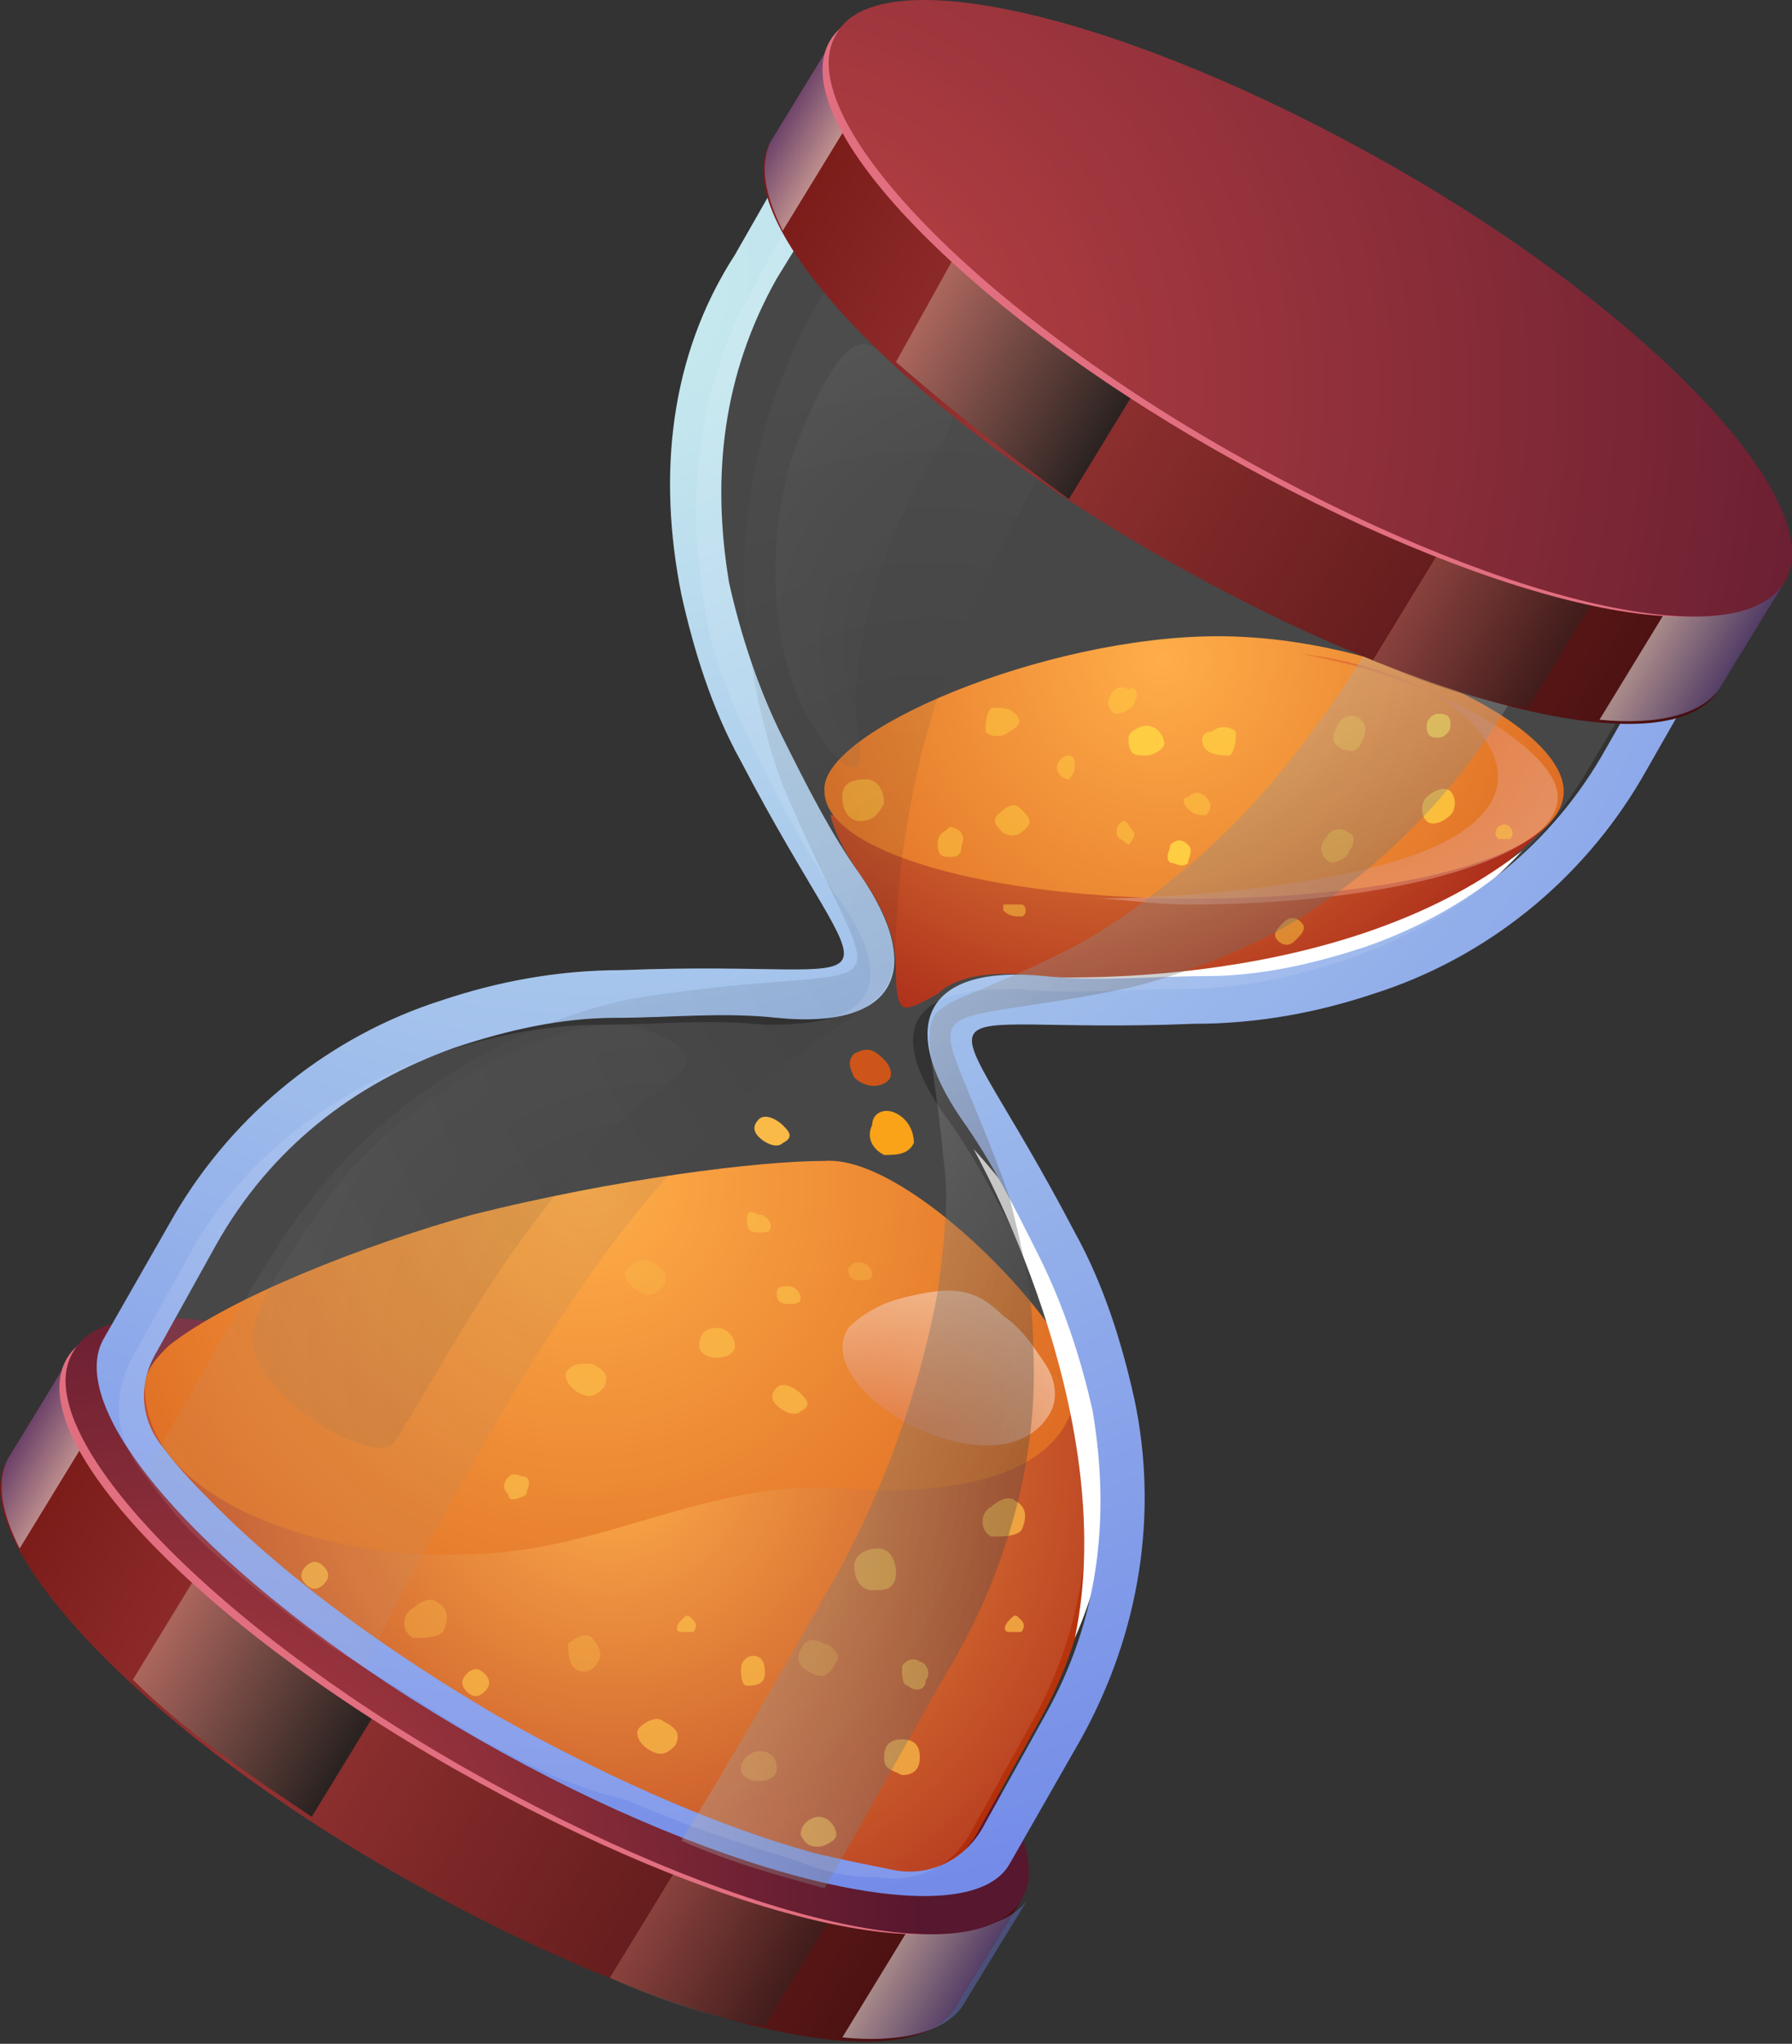 <svg width="193" height="220" viewBox="0 0 193 220" fill="none" xmlns="http://www.w3.org/2000/svg">
<rect x="0" y="0" width="193" height="220" fill="#333333" stroke="none"/>
<path fill-rule="evenodd" clip-rule="evenodd" d="M109.984 204.55L102.921 216.102C97.784 224.446 71.459 218.028 43.207 201.983C14.956 185.937 -4.307 165.399 0.83 157.056L7.893 145.503C41.923 164.757 75.954 184.654 109.984 204.55Z" fill="url(#paint0_linear_132:787)"/>
<path opacity="0.5" fill-rule="evenodd" clip-rule="evenodd" d="M2.114 166.683L9.177 155.13C7.251 151.279 6.609 147.428 7.893 145.503L0.83 157.056C-0.454 159.623 0.188 162.832 2.114 166.683Z" fill="url(#paint1_linear_132:787)"/>
<path fill-rule="evenodd" clip-rule="evenodd" d="M21.377 169.25L14.315 180.802C19.451 185.937 25.872 190.43 33.577 195.564L40.64 184.012C32.935 178.877 26.514 173.743 21.377 169.25Z" fill="url(#paint2_linear_132:787)"/>
<path opacity="0.5" fill-rule="evenodd" clip-rule="evenodd" d="M72.743 201.34L65.68 212.893C71.458 215.46 77.237 217.386 82.374 218.028L89.437 206.475C84.3 205.191 79.163 203.266 72.743 201.34Z" fill="url(#paint3_linear_132:787)"/>
<path opacity="0.5" fill-rule="evenodd" clip-rule="evenodd" d="M97.784 207.759L90.721 219.311C97.141 219.953 101.636 218.669 103.562 216.102L110.625 204.549C108.699 207.117 104.204 208.4 97.784 207.759Z" fill="url(#paint4_linear_132:787)"/>
<path fill-rule="evenodd" clip-rule="evenodd" d="M66.964 160.266C95.215 176.311 113.836 196.207 108.699 204.551C103.562 212.894 77.237 206.476 48.986 190.431C20.734 174.386 2.114 154.489 7.25 146.146C12.387 137.802 39.354 144.22 66.964 160.266Z" fill="#E26F80"/>
<path fill-rule="evenodd" clip-rule="evenodd" d="M67.606 159.623C95.858 175.669 115.12 196.207 109.983 204.55C104.847 212.894 78.521 206.476 50.27 190.43C22.018 174.385 2.756 153.847 7.892 145.503C12.387 137.16 39.355 143.578 67.606 159.623Z" fill="url(#paint5_radial_132:787)"/>
<path fill-rule="evenodd" clip-rule="evenodd" d="M15.598 148.711C14.956 151.279 15.598 153.846 16.882 156.413C18.808 158.98 20.734 160.906 22.66 162.831C31.008 171.175 41.923 178.877 52.838 185.295C63.112 191.071 75.311 196.848 86.869 200.057C89.437 200.698 92.647 201.34 95.858 201.982C99.71 202.624 103.563 200.698 105.489 196.848L111.91 185.295C117.689 175.026 118.973 164.115 117.046 152.562C117.046 151.279 116.404 149.995 116.404 149.353V148.07L15.598 148.711Z" fill="url(#paint6_radial_132:787)"/>
<path fill-rule="evenodd" clip-rule="evenodd" d="M115.762 147.428C116.404 148.712 115.762 149.353 115.762 150.637C113.836 159.622 100.994 160.906 91.363 160.264C75.953 158.981 65.038 167.324 49.628 167.324C36.786 167.966 15.598 162.19 15.598 149.353C15.598 147.428 16.882 146.144 18.166 144.861C24.587 139.726 39.355 133.95 50.912 130.741C66.322 126.89 81.732 124.964 88.795 124.964C97.142 124.323 112.552 139.726 115.762 147.428Z" fill="url(#paint7_radial_132:787)"/>
<path fill-rule="evenodd" clip-rule="evenodd" d="M92.648 94.158C95.858 98.65 96.5 101.859 96.5 104.427C96.5 105.71 96.5 107.636 97.142 108.278C97.785 108.919 99.711 107.636 100.995 106.994C102.921 105.069 106.774 104.427 111.91 105.069C117.689 105.71 123.468 105.069 129.247 105.069C135.025 105.069 140.804 103.785 146.583 101.859C154.288 99.292 161.351 94.158 167.129 88.381L89.438 87.74C90.08 90.307 91.364 92.232 92.648 94.158Z" fill="url(#paint8_radial_132:787)"/>
<path opacity="0.5" fill-rule="evenodd" clip-rule="evenodd" d="M97.142 139.727C94.574 140.369 92.648 141.652 91.364 142.936C86.869 149.996 108.058 161.548 113.194 151.921C113.836 150.638 113.836 148.712 112.552 146.787C111.268 144.861 109.984 142.936 108.058 141.652C104.847 138.443 102.279 138.443 97.142 139.727Z" fill="url(#paint9_radial_132:787)"/>
<path fill-rule="evenodd" clip-rule="evenodd" d="M131.173 68.485C149.151 68.485 168.414 78.112 168.414 85.172C168.414 92.232 150.435 96.725 128.605 96.725C106.132 96.725 88.796 91.591 88.796 85.172C88.153 78.754 112.553 68.485 131.173 68.485Z" fill="url(#paint10_radial_132:787)"/>
<path opacity="0.5" fill-rule="evenodd" clip-rule="evenodd" d="M158.141 77.471C165.203 84.531 159.425 89.665 151.72 92.233C142.089 95.442 127.321 96.725 117.689 96.725C120.9 96.725 124.11 97.367 127.963 97.367C150.436 97.367 167.772 92.233 167.772 85.814C167.772 80.68 154.93 72.978 140.162 70.411C146.583 71.053 154.288 73.62 158.141 77.471Z" fill="url(#paint11_radial_132:787)"/>
<path fill-rule="evenodd" clip-rule="evenodd" d="M109.984 105.068C130.531 109.56 151.078 105.71 163.919 91.59C143.373 107.635 109.984 105.068 109.984 105.068Z" fill="white"/>
<path fill-rule="evenodd" clip-rule="evenodd" d="M104.848 123.681C118.973 139.084 123.468 158.98 115.763 176.309C120.9 151.92 104.848 123.681 104.848 123.681Z" fill="white"/>
<path opacity="0.75" fill-rule="evenodd" clip-rule="evenodd" d="M71.459 185.296C72.743 185.938 73.385 186.58 72.743 187.863C72.101 188.505 71.459 189.147 70.175 188.505C68.891 187.863 68.249 186.58 68.891 185.938C69.533 185.296 70.817 184.654 71.459 185.296Z" fill="#F9B233"/>
<path opacity="0.75" fill-rule="evenodd" clip-rule="evenodd" d="M83.658 139.084C83.658 139.726 83.658 140.368 84.942 140.368C85.584 140.368 86.227 140.368 86.227 139.726C86.227 139.084 85.584 138.443 84.942 138.443C84.3 138.443 83.658 138.443 83.658 139.084Z" fill="#F9B233"/>
<path opacity="0.75" fill-rule="evenodd" clip-rule="evenodd" d="M83.659 149.354C84.301 148.712 85.585 149.354 86.228 149.996C86.87 150.638 87.512 151.279 86.228 151.921C85.585 152.563 84.301 151.921 83.659 151.279C83.017 150.638 83.017 149.996 83.659 149.354Z" fill="#F9B233"/>
<path fill-rule="evenodd" clip-rule="evenodd" d="M81.734 120.472C82.376 119.831 83.66 120.472 84.302 121.114C84.944 121.756 85.586 122.398 84.302 123.04C83.66 123.681 82.376 123.04 81.734 122.398C81.091 121.756 81.091 121.114 81.734 120.472Z" fill="#F9B233"/>
<path fill-rule="evenodd" clip-rule="evenodd" d="M92.007 113.412C93.291 112.771 93.933 112.771 95.217 114.054C95.859 114.696 96.501 115.98 95.217 116.621C93.933 117.263 92.649 116.621 92.007 115.98C91.365 114.696 91.365 114.054 92.007 113.412Z" fill="#C94300"/>
<path opacity="0.75" fill-rule="evenodd" clip-rule="evenodd" d="M54.765 160.907C54.123 160.265 54.123 159.624 54.765 158.982C55.407 158.34 56.049 158.982 56.691 158.982C57.333 159.624 56.691 160.265 56.691 160.907C55.407 161.549 54.765 161.549 54.765 160.907Z" fill="#F9B233"/>
<path opacity="0.4" fill-rule="evenodd" clip-rule="evenodd" d="M44.492 173.102C45.135 172.46 46.419 171.818 47.061 172.46C48.345 173.102 48.345 174.385 47.703 175.669C47.061 176.311 45.777 176.311 44.492 176.311C43.208 175.669 43.208 173.743 44.492 173.102Z" fill="#F9B233"/>
<path opacity="0.75" fill-rule="evenodd" clip-rule="evenodd" d="M97.143 191.072C98.427 191.072 99.069 190.43 99.069 189.146C99.069 187.863 98.427 187.221 97.143 187.221C95.859 187.221 95.217 187.863 95.217 189.146C95.217 190.43 95.859 190.43 97.143 191.072Z" fill="#F9B233"/>
<path opacity="0.4" fill-rule="evenodd" clip-rule="evenodd" d="M81.733 191.713C83.017 191.713 83.659 191.072 83.659 190.43C83.659 189.146 83.017 188.504 81.733 188.504C81.091 188.504 79.807 189.146 79.807 190.43C79.807 191.072 80.449 191.713 81.733 191.713Z" fill="#F9B233"/>
<path opacity="0.75" fill-rule="evenodd" clip-rule="evenodd" d="M97.785 181.445C98.427 182.087 99.711 182.087 99.711 180.803C100.353 180.162 99.711 178.878 99.069 178.878C98.427 178.236 97.143 178.878 97.143 179.52C97.143 180.162 97.143 181.445 97.785 181.445Z" fill="#F9B233"/>
<path opacity="0.4" fill-rule="evenodd" clip-rule="evenodd" d="M61.828 179.519C62.47 180.161 63.754 180.161 64.396 178.877C65.038 178.235 64.396 176.952 63.754 176.31C63.112 175.668 61.828 176.31 61.185 176.952C61.185 177.593 61.185 178.877 61.828 179.519Z" fill="#F9B233"/>
<path opacity="0.75" fill-rule="evenodd" clip-rule="evenodd" d="M77.239 146.145C78.523 146.145 79.165 145.504 79.165 144.862C79.165 144.22 78.523 142.936 77.239 142.936C75.955 142.936 75.312 143.578 75.312 144.862C75.312 145.504 75.955 146.145 77.239 146.145Z" fill="#F9B233"/>
<path opacity="0.75" fill-rule="evenodd" clip-rule="evenodd" d="M88.153 198.774C88.795 198.774 90.079 198.132 90.079 197.49C90.079 196.849 89.437 195.565 88.153 195.565C87.511 195.565 86.227 196.207 86.227 197.49C86.869 198.774 87.511 198.774 88.153 198.774Z" fill="#F9B233"/>
<path opacity="0.75" fill-rule="evenodd" clip-rule="evenodd" d="M73.386 174.385C74.028 173.743 74.028 173.743 74.67 174.385C75.312 175.027 74.67 175.669 74.67 175.669C74.028 175.669 73.386 175.669 73.386 175.669C72.744 175.669 72.744 175.027 73.386 174.385Z" fill="#F9B233"/>
<path opacity="0.75" fill-rule="evenodd" clip-rule="evenodd" d="M79.807 179.52C79.807 180.162 79.807 181.445 80.449 181.445C81.091 181.445 82.375 181.445 82.375 180.162C82.375 179.52 82.375 178.236 81.091 178.236C80.449 178.236 79.807 178.878 79.807 179.52Z" fill="#F9B233"/>
<path opacity="0.4" fill-rule="evenodd" clip-rule="evenodd" d="M86.227 177.593C85.584 178.877 86.227 179.519 87.511 180.161C88.795 180.802 89.437 180.161 90.079 178.877C90.721 178.235 89.437 176.952 88.795 176.952C87.511 176.31 86.869 176.31 86.227 177.593Z" fill="#F9B233"/>
<path opacity="0.75" fill-rule="evenodd" clip-rule="evenodd" d="M50.271 182.086C50.913 182.728 51.555 182.728 52.197 182.086C52.839 181.444 52.839 180.803 52.197 180.161C51.555 179.519 50.913 179.519 50.271 180.161C49.629 180.803 49.629 181.444 50.271 182.086Z" fill="#F9B233"/>
<path opacity="0.75" fill-rule="evenodd" clip-rule="evenodd" d="M93.932 171.176C92.648 171.176 92.006 169.892 92.006 168.608C92.006 167.325 93.29 166.683 94.574 166.683C95.858 166.683 96.5 167.967 96.5 169.25C96.5 171.176 95.216 171.176 93.932 171.176Z" fill="#F9B233"/>
<path opacity="0.75" fill-rule="evenodd" clip-rule="evenodd" d="M32.935 170.533C33.577 171.175 34.219 171.175 34.861 170.533C35.503 169.891 35.503 169.25 34.861 168.608C34.219 167.966 33.577 167.966 32.935 168.608C32.293 169.25 32.293 169.891 32.935 170.533Z" fill="#F9B233"/>
<path opacity="0.4" fill-rule="evenodd" clip-rule="evenodd" d="M70.176 135.875C71.46 136.517 72.102 137.159 71.46 138.443C70.818 139.085 70.176 139.726 68.891 139.085C67.607 138.443 66.965 137.159 67.607 136.517C68.249 135.875 68.891 135.234 70.176 135.875Z" fill="#F9B233"/>
<path opacity="0.75" fill-rule="evenodd" clip-rule="evenodd" d="M106.774 162.19C107.416 161.548 108.7 160.906 109.342 161.548C110.626 162.19 110.626 163.473 109.984 164.757C109.342 165.399 108.058 165.399 106.774 165.399C105.49 164.757 105.49 162.832 106.774 162.19Z" fill="#F9B233"/>
<path opacity="0.75" fill-rule="evenodd" clip-rule="evenodd" d="M63.754 146.786C65.038 147.428 65.68 148.07 65.038 149.354C64.396 149.996 63.754 150.637 62.47 149.996C61.185 149.354 60.543 148.07 61.185 147.428C61.828 146.787 62.47 146.786 63.754 146.786Z" fill="#F9B233"/>
<path fill-rule="evenodd" clip-rule="evenodd" d="M96.5 119.83C97.784 120.472 98.426 121.756 98.426 123.039C97.784 124.323 96.5 124.323 95.216 124.323C93.932 123.681 93.29 122.397 93.932 121.114C93.932 119.83 95.216 119.188 96.5 119.83Z" fill="#F99900"/>
<path opacity="0.75" fill-rule="evenodd" clip-rule="evenodd" d="M108.7 174.385C109.342 173.743 109.342 173.743 109.984 174.385C110.627 175.027 109.984 175.669 109.984 175.669C109.342 175.669 108.7 175.669 108.7 175.669C108.058 175.669 108.058 175.027 108.7 174.385Z" fill="#F9B233"/>
<path opacity="0.75" fill-rule="evenodd" clip-rule="evenodd" d="M80.449 131.384C80.449 132.026 80.449 132.667 81.733 132.667C82.376 132.667 83.017 132.667 83.017 132.026C83.017 131.384 82.376 130.742 81.733 130.742C80.449 130.1 80.449 130.742 80.449 131.384Z" fill="#F9B233"/>
<path opacity="0.4" fill-rule="evenodd" clip-rule="evenodd" d="M91.363 136.518C91.363 137.159 91.363 137.801 92.647 137.801C93.29 137.801 93.932 137.801 93.932 137.159C93.932 136.518 93.29 135.876 92.647 135.876C92.005 135.876 92.005 135.876 91.363 136.518Z" fill="#F9B233"/>
<path fill-rule="evenodd" clip-rule="evenodd" d="M123.467 81.321C124.109 81.321 125.393 80.68 125.393 80.038C125.393 79.396 124.751 78.112 123.467 78.112C122.825 78.112 121.541 78.754 121.541 79.396C121.541 81.321 122.183 81.321 123.467 81.321Z" fill="#FFC82C"/>
<path fill-rule="evenodd" clip-rule="evenodd" d="M126.035 90.949C126.677 90.307 127.32 90.307 127.962 90.949C128.604 91.591 127.962 92.233 127.962 92.874C127.32 93.516 126.677 92.874 126.035 92.874C125.393 92.233 126.035 91.591 126.035 90.949Z" fill="#FFC82C"/>
<path fill-rule="evenodd" clip-rule="evenodd" d="M154.929 79.397C155.571 79.397 156.213 78.755 156.213 78.113C156.213 77.471 156.213 76.829 154.929 76.829C154.287 76.829 153.645 77.471 153.645 78.113C153.645 79.397 154.287 79.397 154.929 79.397Z" fill="#FFC82C"/>
<path opacity="0.5" fill-rule="evenodd" clip-rule="evenodd" d="M109.341 76.829C108.699 76.187 108.057 76.187 106.773 76.187C106.131 76.829 106.131 78.112 106.131 78.754C106.773 79.396 108.057 79.396 108.699 78.754C109.983 78.112 109.983 77.47 109.341 76.829Z" fill="#FFC82C"/>
<path opacity="0.5" fill-rule="evenodd" clip-rule="evenodd" d="M90.721 85.815C90.721 87.099 91.363 88.382 92.647 88.382C93.931 88.382 94.573 87.74 95.215 86.457C95.215 85.173 94.573 83.889 93.289 83.889C91.363 83.889 90.721 84.531 90.721 85.815Z" fill="#FFC82C"/>
<path opacity="0.5" fill-rule="evenodd" clip-rule="evenodd" d="M100.994 90.948C100.994 92.232 101.636 92.232 102.278 92.232C102.92 92.232 103.562 92.232 103.562 90.948C104.205 89.665 102.92 89.023 102.278 89.023C101.636 89.665 100.994 89.665 100.994 90.948Z" fill="#FFC82C"/>
<path opacity="0.5" fill-rule="evenodd" clip-rule="evenodd" d="M108.057 97.367C108.699 97.367 109.341 97.367 109.983 97.367C110.625 97.367 110.625 98.65 109.983 98.65C109.341 98.65 108.699 98.65 108.057 98.009V97.367Z" fill="#FFC82C"/>
<path opacity="0.5" fill-rule="evenodd" clip-rule="evenodd" d="M109.983 87.099C110.625 87.741 111.267 88.382 110.625 89.024C109.983 89.666 109.341 90.308 108.056 89.666C107.414 89.024 106.772 88.382 107.414 87.741C108.699 86.457 109.341 86.457 109.983 87.099Z" fill="#FFC82C"/>
<path opacity="0.5" fill-rule="evenodd" clip-rule="evenodd" d="M122.182 75.546C122.182 76.187 120.898 76.829 120.256 76.829C119.614 76.829 118.972 75.546 119.614 74.904C119.614 74.262 120.898 73.62 121.54 74.262C122.182 73.62 122.824 74.904 122.182 75.546Z" fill="#FFC82C"/>
<path opacity="0.5" fill-rule="evenodd" clip-rule="evenodd" d="M115.762 82.605C115.762 83.247 115.12 83.889 115.12 83.889C114.478 83.889 113.836 83.247 113.836 82.605C113.836 81.963 114.478 81.322 115.12 81.322C115.762 81.322 115.762 81.963 115.762 82.605Z" fill="#FFC82C"/>
<path opacity="0.5" fill-rule="evenodd" clip-rule="evenodd" d="M120.256 89.666C120.256 89.024 120.256 89.024 120.898 88.382C121.54 88.382 121.54 89.024 122.182 89.666C122.182 90.308 121.54 90.949 121.54 90.949C120.898 90.308 120.256 90.308 120.256 89.666Z" fill="#FFC82C"/>
<path opacity="0.5" fill-rule="evenodd" clip-rule="evenodd" d="M146.582 80.039C147.224 78.755 147.224 78.113 146.582 77.471C145.94 76.83 144.656 76.83 144.014 78.113C143.371 79.397 143.371 80.039 144.656 80.68C145.298 80.68 145.94 81.322 146.582 80.039Z" fill="#FFC82C"/>
<path opacity="0.8" fill-rule="evenodd" clip-rule="evenodd" d="M129.889 80.68C130.531 81.322 131.815 81.322 132.457 81.322C133.099 80.68 133.099 79.397 133.099 78.755C132.457 78.113 131.173 78.113 130.531 78.755C129.246 78.755 129.246 80.039 129.889 80.68Z" fill="#FFC82C"/>
<path opacity="0.5" fill-rule="evenodd" clip-rule="evenodd" d="M127.962 87.098C128.604 87.74 129.246 87.74 129.888 87.74C130.53 87.098 130.53 86.456 129.888 85.814C129.246 85.172 128.604 85.172 127.962 85.814C127.32 85.814 127.32 86.456 127.962 87.098Z" fill="#FFC82C"/>
<path opacity="0.5" fill-rule="evenodd" clip-rule="evenodd" d="M137.592 101.218C138.234 101.86 138.876 101.86 139.518 101.218C140.16 100.576 140.803 99.935 140.16 99.293C139.518 98.651 138.876 98.651 138.234 99.293C137.592 99.935 136.95 100.576 137.592 101.218Z" fill="#FFC82C"/>
<path opacity="0.5" fill-rule="evenodd" clip-rule="evenodd" d="M145.297 91.591C145.939 90.949 145.939 89.665 145.297 89.665C144.655 89.024 143.37 89.024 142.728 90.307C142.086 90.949 142.086 92.233 143.37 92.874C144.013 92.874 145.297 92.233 145.297 91.591Z" fill="#FFC82C"/>
<path opacity="0.8" fill-rule="evenodd" clip-rule="evenodd" d="M156.212 87.74C156.854 87.098 156.854 85.814 156.212 85.173C155.57 84.531 154.286 85.173 153.644 85.814C153.002 86.456 153.002 87.74 153.644 88.382C154.286 89.023 155.57 88.382 156.212 87.74Z" fill="#FFC82C"/>
<path opacity="0.5" fill-rule="evenodd" clip-rule="evenodd" d="M162.634 90.307C163.276 89.665 162.634 89.023 162.634 89.023C161.992 88.381 161.35 89.023 161.35 89.023C160.708 89.665 161.35 90.307 161.35 90.307C161.35 90.307 161.992 90.307 162.634 90.307Z" fill="#FFC82C"/>
<path fill-rule="evenodd" clip-rule="evenodd" d="M86.868 13.931L184.464 70.411L176.759 83.889C170.339 94.8 160.065 103.143 147.866 106.994C142.087 108.92 135.666 110.203 128.603 110.203C97.141 111.487 100.994 104.427 115.762 132.667C118.972 138.443 120.898 144.861 122.182 150.638C124.751 162.832 122.825 175.668 116.404 187.221L108.699 200.699C104.204 208.401 78.521 202.624 51.553 187.221C24.586 171.817 6.608 152.563 11.102 144.219L18.807 130.741C25.228 119.83 35.502 111.487 47.701 107.636C53.48 105.711 59.901 104.427 66.963 104.427C98.425 103.143 94.573 110.203 79.805 81.963C76.595 76.187 74.668 69.769 73.384 63.993C70.816 51.156 72.1 38.32 79.163 27.409L86.868 13.931ZM88.794 21.633L83.658 29.977C77.879 40.245 76.595 51.156 78.521 62.709C79.805 68.485 81.731 74.262 84.3 79.396C86.868 84.531 89.436 89.665 92.647 94.158C99.71 104.427 96.499 110.845 83.658 109.561C77.879 108.92 72.1 109.561 66.321 109.561C60.543 109.561 54.764 110.845 48.985 112.77C38.07 116.621 29.081 123.681 23.302 133.95L16.881 145.503C14.955 148.712 14.955 152.563 17.523 155.772C19.449 158.339 21.376 160.265 23.302 162.19C31.649 170.534 42.564 178.236 53.48 184.654C63.753 190.43 75.953 196.206 87.51 199.415C90.078 200.057 93.289 200.699 96.499 201.341C100.352 201.983 104.204 200.057 106.13 196.206L112.551 184.654C118.33 174.385 119.614 163.474 117.688 151.921C116.404 146.145 114.477 140.368 111.909 135.234C109.341 130.099 106.772 124.965 103.562 120.472C96.499 110.203 99.71 103.785 112.551 105.069C118.33 105.711 124.109 105.069 129.887 105.069C135.666 105.069 141.445 103.785 147.224 101.86C158.139 98.009 167.128 90.949 172.907 80.68L178.044 71.694L88.794 21.633Z" fill="url(#paint12_radial_132:787)"/>
<path opacity="0.35" fill-rule="evenodd" clip-rule="evenodd" d="M148.508 67.843C142.087 78.754 134.382 88.381 126.035 94.799C122.183 98.009 118.33 100.576 114.478 102.501C96.5 111.487 99.71 104.427 101.636 124.965C102.278 129.457 101.636 133.95 100.994 139.085C99.068 149.354 95.216 160.906 88.795 171.817C83.658 180.803 78.521 189.788 73.385 198.132C79.163 200.699 84.3 201.982 88.795 203.266C93.289 195.564 97.784 187.221 102.278 179.519C108.699 168.608 111.91 156.414 111.268 144.861C111.268 139.085 109.983 133.95 108.699 128.816C100.352 105.069 96.5 111.487 121.541 106.352C126.678 105.069 131.814 103.143 136.951 100.576C146.582 95.441 156.213 86.456 162.634 75.545C165.202 71.052 167.771 66.56 170.339 62.067L156.213 53.723C153.645 58.858 151.077 63.351 148.508 67.843Z" fill="url(#paint13_radial_132:787)"/>
<path fill-rule="evenodd" clip-rule="evenodd" d="M54.123 151.921C60.543 141.01 67.606 130.741 74.669 123.681C77.88 119.831 81.09 117.263 84.3 114.696C99.068 103.785 95.216 110.203 97.142 92.233C97.784 88.382 98.426 83.889 99.71 79.396C102.279 69.769 107.415 58.858 113.836 47.947C116.404 43.455 118.973 38.962 121.541 34.469L95.858 19.066C93.29 23.558 90.721 28.051 88.153 32.544C81.732 43.455 79.164 56.291 80.448 67.844C81.09 73.62 82.374 79.396 84.3 84.531C95.216 110.203 98.426 103.143 71.459 106.994C65.68 107.636 59.901 109.562 54.765 112.129C43.849 117.263 34.86 125.607 28.439 136.518C23.945 143.578 20.092 151.279 15.598 158.339C20.734 164.758 28.439 171.818 39.355 179.519C43.849 169.892 48.986 160.907 54.123 151.921Z" fill="url(#paint14_radial_132:787)" fill-opacity="0.1"/>
<path fill-rule="evenodd" clip-rule="evenodd" d="M66.323 110.203C56.692 110.845 45.134 117.905 37.429 126.248C34.861 129.458 27.798 139.085 27.156 143.577C26.514 149.996 40.64 158.339 42.566 155.13C48.987 144.861 54.123 133.95 66.965 120.472C68.891 118.547 71.46 117.263 73.386 115.338C75.954 112.77 68.891 110.203 66.323 110.203Z" fill="url(#paint15_radial_132:787)" fill-opacity="0.1"/>
<path fill-rule="evenodd" clip-rule="evenodd" d="M102.278 42.813C101.636 42.171 93.931 37.037 93.289 37.037C92.647 37.037 92.004 37.037 90.72 38.321C88.152 41.53 85.584 47.948 84.942 50.515C82.373 60.142 83.015 72.337 88.794 80.038C89.436 80.68 90.72 82.606 92.004 82.606C92.647 82.606 92.647 81.964 92.647 80.68C92.004 77.471 92.004 73.62 92.647 70.411C93.931 62.068 97.141 54.366 101.636 47.306C102.92 44.739 102.92 43.455 102.278 42.813Z" fill="url(#paint16_radial_132:787)" fill-opacity="0.1"/>
<path opacity="0.1" fill-rule="evenodd" clip-rule="evenodd" d="M86.729 20.45L177.262 72.437L171.484 82.064C165.705 92.333 156.074 99.393 145.158 103.244C139.38 105.169 133.601 106.453 127.18 106.453C121.401 106.453 115.623 107.095 109.844 106.453C106.634 106.453 100.855 106.453 98.929 109.662C97.002 112.871 100.213 118.005 102.139 120.573C105.349 125.065 107.918 130.2 110.486 135.334C113.054 140.469 115.623 146.245 116.265 152.022C118.191 163.574 116.907 175.127 111.128 185.396L104.707 196.949C102.781 200.799 98.929 202.725 94.434 202.083C91.224 202.083 88.655 201.441 85.445 200.158C79.024 198.232 73.245 196.307 67.467 193.74C61.688 192.456 56.551 189.889 50.773 186.68C45.636 183.47 40.499 180.261 35.362 177.052C30.226 173.201 25.089 169.351 20.595 164.858C18.668 162.932 16.742 160.365 14.816 157.798C12.248 153.947 12.248 150.096 14.174 146.245L20.595 134.693C26.373 124.424 36.005 117.364 46.92 113.513C52.699 111.587 58.477 110.304 64.898 110.304C70.677 110.304 76.456 109.662 82.234 110.304C85.445 110.304 91.224 110.304 93.15 107.095C95.076 103.886 91.866 98.751 89.939 96.184C86.729 91.691 84.161 86.557 81.592 81.422C79.024 76.288 76.456 70.511 75.814 64.735C73.887 53.182 75.172 41.63 80.95 31.361L86.729 20.45Z" fill="white"/>
<path fill-rule="evenodd" clip-rule="evenodd" d="M192.171 62.708L185.108 74.261C179.972 82.605 153.646 76.186 125.395 60.141C97.143 44.096 77.881 23.558 83.017 15.214L90.08 3.662C124.111 22.916 158.141 42.812 192.171 62.708Z" fill="url(#paint17_linear_132:787)"/>
<path opacity="0.5" fill-rule="evenodd" clip-rule="evenodd" d="M84.302 24.841L91.365 13.289C88.796 9.438 88.796 5.587 90.081 3.662L83.018 15.214C81.734 17.781 82.376 20.991 84.302 24.841Z" fill="url(#paint18_linear_132:787)"/>
<path fill-rule="evenodd" clip-rule="evenodd" d="M102.921 27.408L96.5 38.961C101.637 43.454 108.057 48.588 115.12 53.723L122.183 42.17C114.478 37.036 108.057 31.901 102.921 27.408Z" fill="url(#paint19_linear_132:787)"/>
<path opacity="0.5" fill-rule="evenodd" clip-rule="evenodd" d="M154.93 59.499L147.867 71.052C153.646 73.619 159.425 75.544 164.561 76.186L171.624 64.633C166.488 63.35 160.709 61.425 154.93 59.499Z" fill="url(#paint20_linear_132:787)"/>
<path opacity="0.5" fill-rule="evenodd" clip-rule="evenodd" d="M179.329 65.917L172.266 77.47C178.686 78.112 183.181 76.828 185.107 74.261L192.17 62.708C190.244 65.275 185.749 66.559 179.329 65.917Z" fill="url(#paint21_linear_132:787)"/>
<path fill-rule="evenodd" clip-rule="evenodd" d="M149.151 18.424C177.403 34.47 196.023 54.366 190.887 62.709C185.75 71.053 159.425 64.635 131.173 48.59C102.921 32.544 84.301 12.648 89.438 4.304C94.574 -4.039 120.9 2.379 149.151 18.424Z" fill="#E26F80"/>
<path fill-rule="evenodd" clip-rule="evenodd" d="M149.794 17.782C178.045 33.827 197.308 54.365 192.171 62.709C187.034 71.052 160.709 64.634 132.457 48.589C104.206 32.544 84.943 12.005 90.08 3.662C94.575 -4.682 121.542 1.736 149.794 17.782Z" fill="url(#paint22_radial_132:787)"/>
<defs>
<linearGradient id="paint0_linear_132:787" x1="-0.036" y1="158.755" x2="102.305" y2="217.867" gradientUnits="userSpaceOnUse">
<stop offset="0.007" stop-color="#781916"/>
<stop offset="0.309" stop-color="#963333"/>
<stop offset="1" stop-color="#450E0E"/>
</linearGradient>
<linearGradient id="paint1_linear_132:787" x1="2.382" y1="154.57" x2="7.768" y2="157.681" gradientUnits="userSpaceOnUse">
<stop stop-color="#616DBE"/>
<stop offset="0.603" stop-color="#C3C7E6"/>
<stop offset="1" stop-color="white"/>
</linearGradient>
<linearGradient id="paint2_linear_132:787" x1="17.027" y1="176.475" x2="37.494" y2="188.297" gradientUnits="userSpaceOnUse">
<stop stop-color="#AB665D"/>
<stop offset="1" stop-color="#2B2321"/>
</linearGradient>
<linearGradient id="paint3_linear_132:787" x1="70.44" y1="205.52" x2="85.06" y2="213.965" gradientUnits="userSpaceOnUse">
<stop stop-color="#AB665D"/>
<stop offset="1" stop-color="#2B2321"/>
</linearGradient>
<linearGradient id="paint4_linear_132:787" x1="96.492" y1="209.752" x2="104.365" y2="214.299" gradientUnits="userSpaceOnUse">
<stop stop-color="white"/>
<stop offset="0.397" stop-color="#C3C7E6"/>
<stop offset="1" stop-color="#616DBE"/>
</linearGradient>
<radialGradient id="paint5_radial_132:787" cx="0" cy="0" r="1" gradientUnits="userSpaceOnUse" gradientTransform="translate(18.323 205.981) rotate(29.99) scale(80.776 80.76)">
<stop stop-color="#BF4444"/>
<stop offset="1" stop-color="#57172E"/>
</radialGradient>
<radialGradient id="paint6_radial_132:787" cx="0" cy="0" r="1" gradientUnits="userSpaceOnUse" gradientTransform="translate(65.601 156.364) rotate(29.99) scale(69.147 69.132)">
<stop stop-color="#FFA536"/>
<stop offset="1" stop-color="#A11300"/>
</radialGradient>
<radialGradient id="paint7_radial_132:787" cx="0" cy="0" r="1" gradientUnits="userSpaceOnUse" gradientTransform="translate(63.031 127.518) rotate(29.99) scale(72.644 72.629)">
<stop stop-color="#FFA536"/>
<stop offset="1" stop-color="#D14A00"/>
</radialGradient>
<radialGradient id="paint8_radial_132:787" cx="0" cy="0" r="1" gradientUnits="userSpaceOnUse" gradientTransform="translate(119.735 62.752) rotate(29.99) scale(53.565 53.553)">
<stop stop-color="#FFA536"/>
<stop offset="1" stop-color="#A11300"/>
</radialGradient>
<radialGradient id="paint9_radial_132:787" cx="0" cy="0" r="1" gradientUnits="userSpaceOnUse" gradientTransform="translate(92.28 161.345) rotate(29.99) scale(27.733 27.727)">
<stop stop-color="#CC3300"/>
<stop offset="1" stop-color="white"/>
</radialGradient>
<radialGradient id="paint10_radial_132:787" cx="0" cy="0" r="1" gradientUnits="userSpaceOnUse" gradientTransform="translate(125.127 70.909) rotate(29.99) scale(57.655 57.643)">
<stop stop-color="#FFA536"/>
<stop offset="1" stop-color="#D14A00"/>
</radialGradient>
<radialGradient id="paint11_radial_132:787" cx="0" cy="0" r="1" gradientUnits="userSpaceOnUse" gradientTransform="translate(139.518 71.458) rotate(29.99) scale(55.543 55.531)">
<stop stop-color="#CC3300"/>
<stop offset="1" stop-color="white"/>
</radialGradient>
<radialGradient id="paint12_radial_132:787" cx="0" cy="0" r="1" gradientUnits="userSpaceOnUse" gradientTransform="translate(65.006 28.428) rotate(29.99) scale(222.761 222.715)">
<stop stop-color="#CCF0EF"/>
<stop offset="1" stop-color="#5E73E6"/>
</radialGradient>
<radialGradient id="paint13_radial_132:787" cx="0" cy="0" r="1" gradientUnits="userSpaceOnUse" gradientTransform="translate(174.072 170.328) rotate(29.99) scale(131.597 131.569)">
<stop offset="0.37"/>
<stop offset="1" stop-color="white"/>
</radialGradient>
<radialGradient id="paint14_radial_132:787" cx="0" cy="0" r="1" gradientUnits="userSpaceOnUse" gradientTransform="translate(100.558 100.119) rotate(29.99) scale(153.726 153.694)">
<stop/>
<stop offset="1" stop-color="white"/>
</radialGradient>
<radialGradient id="paint15_radial_132:787" cx="0" cy="0" r="1" gradientUnits="userSpaceOnUse" gradientTransform="translate(70.043 146.223) rotate(29.99) scale(175.85 175.813)">
<stop/>
<stop offset="0.565" stop-color="white"/>
</radialGradient>
<radialGradient id="paint16_radial_132:787" cx="0" cy="0" r="1" gradientUnits="userSpaceOnUse" gradientTransform="translate(108.946 69.587) rotate(-21.307) scale(61.989 61.97)">
<stop/>
<stop offset="1" stop-color="white"/>
</radialGradient>
<linearGradient id="paint17_linear_132:787" x1="81.885" y1="16.924" x2="184.225" y2="76.037" gradientUnits="userSpaceOnUse">
<stop offset="0.007" stop-color="#781916"/>
<stop offset="0.309" stop-color="#963333"/>
<stop offset="1" stop-color="#450E0E"/>
</linearGradient>
<linearGradient id="paint18_linear_132:787" x1="84.302" y1="12.74" x2="89.688" y2="15.851" gradientUnits="userSpaceOnUse">
<stop stop-color="#616DBE"/>
<stop offset="0.603" stop-color="#C3C7E6"/>
<stop offset="1" stop-color="white"/>
</linearGradient>
<linearGradient id="paint19_linear_132:787" x1="98.945" y1="34.645" x2="119.413" y2="46.467" gradientUnits="userSpaceOnUse">
<stop stop-color="#AB665D"/>
<stop offset="1" stop-color="#2B2321"/>
</linearGradient>
<linearGradient id="paint20_linear_132:787" x1="152.36" y1="63.691" x2="166.98" y2="72.135" gradientUnits="userSpaceOnUse">
<stop stop-color="#AB665D"/>
<stop offset="1" stop-color="#2B2321"/>
</linearGradient>
<linearGradient id="paint21_linear_132:787" x1="178.412" y1="67.922" x2="186.285" y2="72.469" gradientUnits="userSpaceOnUse">
<stop stop-color="white"/>
<stop offset="0.397" stop-color="#C3C7E6"/>
<stop offset="1" stop-color="#616DBE"/>
</linearGradient>
<radialGradient id="paint22_radial_132:787" cx="0" cy="0" r="1" gradientUnits="userSpaceOnUse" gradientTransform="translate(80.918 41.998) rotate(29.99) scale(142.309 142.279)">
<stop stop-color="#BF4444"/>
<stop offset="1" stop-color="#57172E"/>
</radialGradient>
</defs>
</svg>
